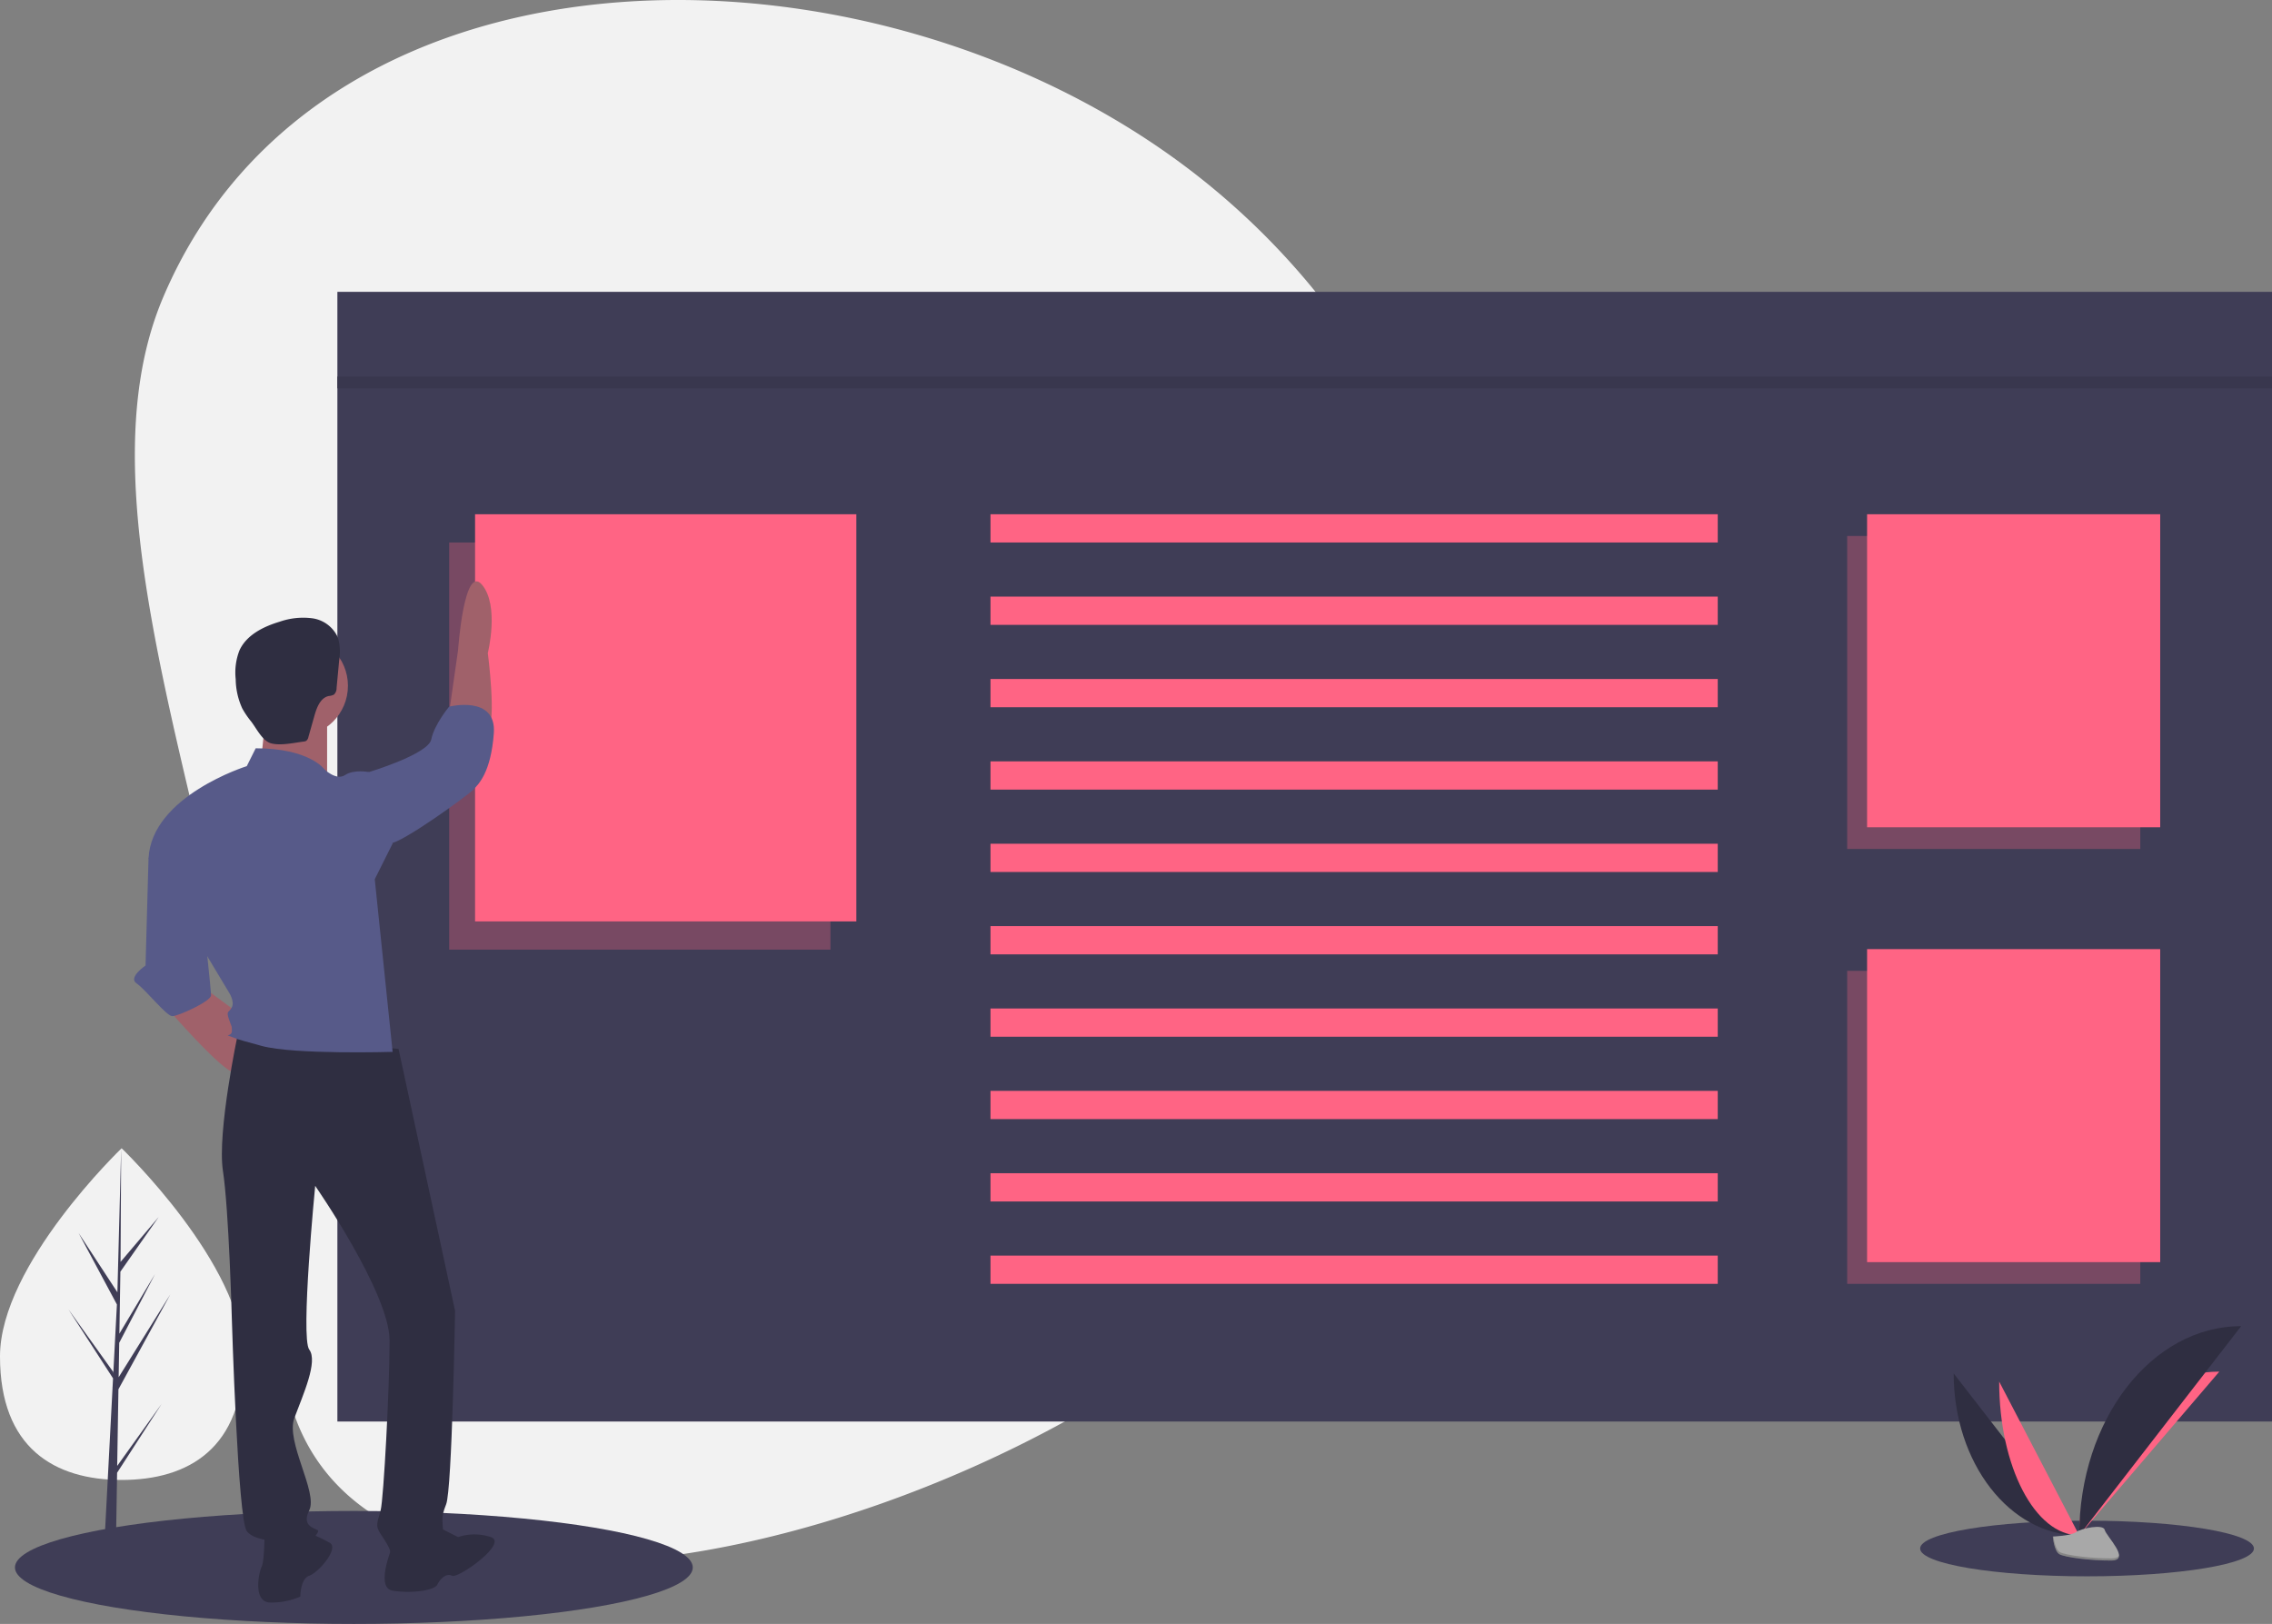 <svg xmlns="http://www.w3.org/2000/svg" width="391.583" height="279.891" viewBox="0 0 391.583 279.891"><rect x="0" y="0" width="391.583" height="279.891" fill="#808080" stroke="none"/><defs><style>.a{fill:#f2f2f2;}.b{fill:#3f3d56;}.c{opacity:0.1;}.d,.e{fill:#ff6484;}.d{opacity:0.3;}.f{fill:#a0616a;}.g{fill:#2f2e41;}.h{fill:#575a89;}.i{fill:#a8a8a8;}.j{opacity:0.2;}</style></defs><g transform="translate(0 0)"><path class="a" d="M159.247,628.76c0,15.787-9.385,21.3-20.962,21.3s-20.962-5.512-20.962-21.3,20.962-35.87,20.962-35.87S159.247,612.974,159.247,628.76Z" transform="translate(-117.324 -394.983)"/><path class="b" d="M37.449,542.646l.215-13.212L46.6,513.089l-8.9,14.272.1-5.941,6.158-11.826-6.132,10.253h0l.174-10.685,6.594-9.414-6.566,7.734.108-19.591-.681,25.936.056-1.07L30.8,502.5l6.6,12.315-.625,11.933-.018-.317-7.729-10.8,7.705,11.917-.078,1.492-.014.022.006.122-1.585,30.275h2.117l.254-15.637,7.686-11.888Z" transform="translate(-17.251 -289.985)"/><path class="a" d="M358.578,135.935a127.416,127.416,0,0,1,20.246,179.052c-43.853,55.034-177.413,90.6-179.051,20.246-1.649-70.8-38.082-137.15-20.246-179.052C207.086,91.433,303.543,92.082,358.578,135.935Z" transform="translate(-151.38 -104.999)"/><ellipse class="b" cx="58.412" cy="9.735" rx="58.412" ry="9.735" transform="translate(2.577 260.42)"/><ellipse class="b" cx="28.765" cy="4.794" rx="28.765" ry="4.794" transform="translate(330.938 262.097)"/><rect class="b" width="333.434" height="180.103" transform="translate(58.149 64.903)"/><rect class="b" width="333.434" height="16.631" transform="translate(58.149 50.3)"/><rect class="c" width="333.434" height="2.028" transform="translate(58.149 64.903)"/><rect class="d" width="65.713" height="70.175" transform="translate(77.417 93.501)"/><rect class="e" width="65.713" height="70.175" transform="translate(81.879 88.633)"/><rect class="d" width="50.519" height="53.95" transform="translate(318.365 92.375)"/><rect class="e" width="50.519" height="53.95" transform="translate(321.796 88.633)"/><rect class="d" width="50.519" height="53.95" transform="translate(318.365 167.327)"/><rect class="e" width="50.519" height="53.95" transform="translate(321.796 163.584)"/><rect class="e" width="125.342" height="4.868" transform="translate(170.714 88.633)"/><rect class="e" width="125.342" height="4.868" transform="translate(170.714 102.83)"/><rect class="e" width="125.342" height="4.868" transform="translate(170.714 117.028)"/><rect class="e" width="125.342" height="4.868" transform="translate(170.714 131.225)"/><rect class="e" width="125.342" height="4.868" transform="translate(170.714 145.422)"/><rect class="e" width="125.342" height="4.868" transform="translate(170.714 159.62)"/><rect class="e" width="125.342" height="4.868" transform="translate(170.714 173.817)"/><rect class="e" width="125.342" height="4.868" transform="translate(170.714 188.014)"/><rect class="e" width="125.342" height="4.868" transform="translate(170.714 202.211)"/><rect class="e" width="125.342" height="4.868" transform="translate(170.714 216.409)"/><circle class="f" cx="8.721" cy="8.721" r="8.721" transform="translate(42.526 109.474)"/><path class="f" d="M227.321,406.5s0,9.234-1.539,10.26,12.312,2.052,12.312,2.052v-11.8Z" transform="translate(-181.716 -284.199)"/><path class="f" d="M188.015,527.707s9.747,11.286,11.8,11.286,4.1-7.7,4.1-7.7l-9.747-7.182Z" transform="translate(-159.34 -354.106)"/><path class="f" d="M308.163,374.621l1.539-10.773s1.026-14.877,4.1-11.286,1.026,11.8,1.026,11.8,1.539,11.8,0,13.338S308.163,374.621,308.163,374.621Z" transform="translate(-230.752 -251.808)"/><path class="g" d="M242.043,546.917l-27.7-2.565s-3.591,16.929-2.565,23.6,1.539,25.651,1.539,25.651,1.026,34.372,2.565,36.424,6.669,1.539,8.208,2.565,4.1-2.052,4.1-2.565-3.078-.513-1.539-3.591-4.1-11.8-2.565-15.9,4.1-9.747,2.565-11.8,1.026-28.216,1.026-28.216S240.5,588.984,240.5,597.192s-1.026,27.19-1.539,29.242-1.026,2.565,0,4.1,2.052,3.078,1.539,3.591,9.234,0,9.234-3.078-.513-3.078.513-5.643,1.539-33.346,1.539-33.346Z" transform="translate(-173.353 -366.134)"/><path class="h" d="M198.9,422.939l-1.539,3.078s-16.416,5.13-16.929,15.9l13.851,23.086s1.026,1.539.513,2.565-1.026.513-.513,2.052.513,1.026.513,2.052-1.539.513,0,1.026-.513,0,5.13,1.539,22.573,1.026,22.573,1.026l-3.078-29.755,3.078-6.156-4.1-12.312s-2.565-.513-4.1.513-3.591-1.026-3.591-1.026S208.13,422.939,198.9,422.939Z" transform="translate(-154.83 -293.97)"/><path class="h" d="M267.692,416.6l2.565-.513s10.26-3.078,10.773-5.643,3.078-5.643,3.078-5.643,8.208-2.052,7.7,4.617-2.565,8.721-3.591,9.747S275.9,428.4,273.848,428.4,267.692,416.6,267.692,416.6Z" transform="translate(-206.697 -283.011)"/><path class="h" d="M177.815,464.675l-1.026,2.052-.513,18.469s-3.078,2.052-1.539,3.078,5.13,5.643,6.156,5.643,6.669-2.565,6.669-3.591-1.026-10.26-1.026-10.26Z" transform="translate(-151.192 -318.777)"/><path class="g" d="M228.143,755.558s0,5.13-.513,6.156-1.539,6.156,1.539,6.156a12.448,12.448,0,0,0,5.13-1.026s0-3.078,1.539-3.591,5.13-4.617,3.591-5.643a25.3,25.3,0,0,0-4.617-2.052Z" transform="translate(-182.539 -491.667)"/><path class="g" d="M282.129,757.372s-3.078,7.182,0,7.7,7.182,0,7.7-1.026,1.539-2.052,2.565-1.539,9.747-5.643,6.669-6.669a8.883,8.883,0,0,0-5.643,0l-3.078-1.539Z" transform="translate(-214.465 -490.915)"/><path class="g" d="M229.143,388.774a1.054,1.054,0,0,0,.417-.115,1.079,1.079,0,0,0,.389-.673L231,384.273c.4-1.408,1.036-3.054,2.469-3.351a2.329,2.329,0,0,0,.865-.23,1.5,1.5,0,0,0,.47-1.158l.449-4.8a8.774,8.774,0,0,0-.216-3.868,5.67,5.67,0,0,0-4.389-3.33,12.341,12.341,0,0,0-5.68.592c-2.792.837-5.684,2.277-6.9,4.927a10.5,10.5,0,0,0-.652,4.969,12.434,12.434,0,0,0,1.135,5.048,15.13,15.13,0,0,0,1.538,2.26c.866,1.121,1.928,3.312,3.361,3.731C225.066,389.538,227.505,388.986,229.143,388.774Z" transform="translate(-176.793 -260.966)"/><path class="g" d="M947.429,688.571c0,15.426,9.677,27.909,21.637,27.909" transform="translate(-610.708 -451.852)"/><path class="e" d="M1000.77,716.02c0-15.6,10.8-28.222,24.146-28.222" transform="translate(-642.411 -451.393)"/><path class="e" d="M966.755,692.018c0,14.653,6.171,26.51,13.8,26.51" transform="translate(-622.194 -453.901)"/><path class="g" d="M1000.77,704.534c0-19.932,12.483-36.062,27.909-36.062" transform="translate(-642.411 -439.906)"/><path class="i" d="M989.548,755.428s3.068-.094,3.993-.753,4.72-1.445,4.95-.389,4.611,5.253,1.147,5.281-8.049-.54-8.972-1.1S989.548,755.428,989.548,755.428Z" transform="translate(-635.741 -490.604)"/><path class="j" d="M999.7,761.623c-3.464.028-8.049-.54-8.972-1.1-.7-.428-.983-1.965-1.077-2.673l-.1,0s.194,2.475,1.117,3.037,5.508,1.13,8.972,1.1c1-.008,1.345-.364,1.326-.891C1000.823,761.419,1000.442,761.617,999.7,761.623Z" transform="translate(-635.739 -493.028)"/></g></svg>